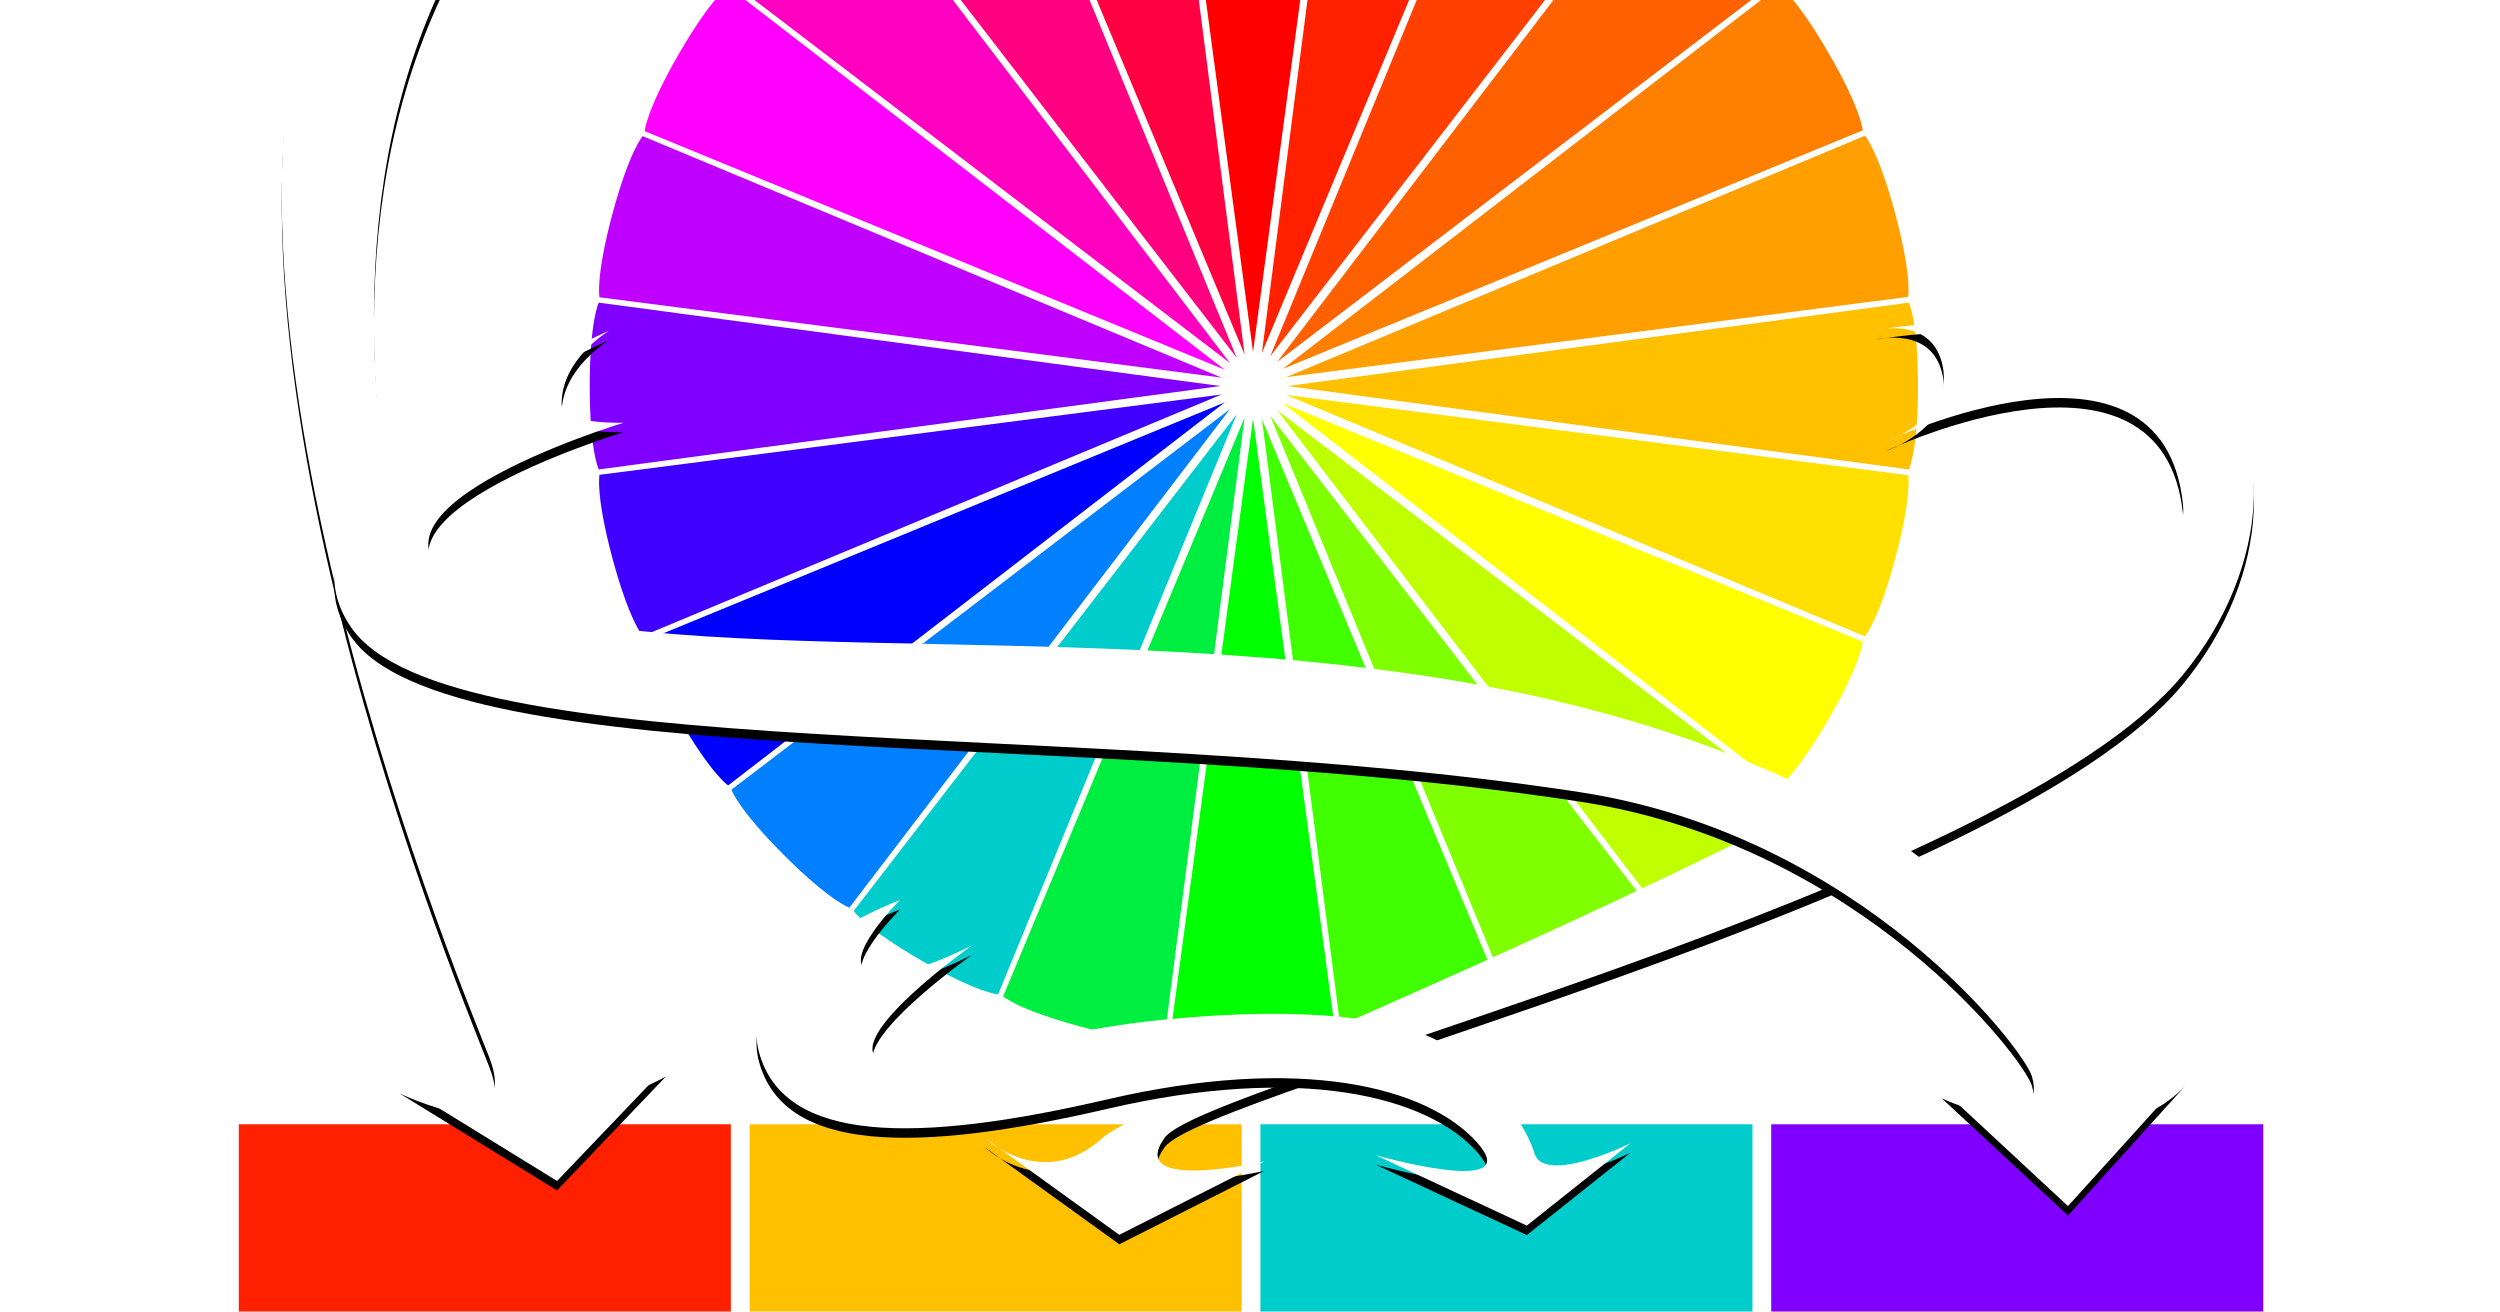 <?xml version="1.0" encoding="UTF-8" standalone="no"?>
<svg width="528px" height="277px" viewBox="0 0 528 277" version="1.1" xmlns="http://www.w3.org/2000/svg" xmlns:xlink="http://www.w3.org/1999/xlink" style="background: #1A1A1A;">
    <!-- Generator: Sketch 39.1 (31720) - http://www.bohemiancoding.com/sketch -->
    <title>fbook black</title>
    <desc>Created with Sketch.</desc>
    <defs>
        <path d="M221.249,27.191 C187.623,7.75 142.536,19.164 120.677,27.191 C98.818,35.217 72.417,58.227 48.262,105.118 C1.499,195.895 70.124,326.168 71.939,337.353 C73.755,348.537 93.652,337.353 93.652,337.353 L70.652,361.421 L37.338,340.899 C37.338,340.899 63.515,353.559 56.239,335.077 C48.963,316.596 -16.063,159.622 27.295,87.176 C45.515,56.731 61.65,27.987 115.582,7.75 C147.963,-4.4 192.077,-0.638 221.249,10.525 C230.916,14.224 251.694,26.438 258.594,40.461 C265.553,54.604 258.594,70.54 258.594,70.54 C258.594,70.54 261.194,58.45 249.585,58.912 C237.977,59.374 234.063,67.935 234.063,67.935 C234.063,67.935 254.876,46.631 221.249,27.191 Z" id="path-1"></path>
        <filter x="-50%" y="-50%" width="200%" height="200%" filterUnits="objectBoundingBox" id="filter-2">
            <feOffset dx="0" dy="2" in="SourceAlpha" result="shadowOffsetOuter1"></feOffset>
            <feGaussianBlur stdDeviation="2" in="shadowOffsetOuter1" result="shadowBlurOuter1"></feGaussianBlur>
            <feColorMatrix values="0 0 0 0 0   0 0 0 0 0   0 0 0 0 0  0 0 0 0.5 0" type="matrix" in="shadowBlurOuter1"></feColorMatrix>
        </filter>
        <path d="M363.334,189.525 C361.283,178.549 349.018,181.744 349.018,181.744 C349.018,181.744 393.436,173.739 418.645,191.664 C433.192,202.009 433.155,231.281 414.047,254.5 C376.451,300.184 207.229,340.646 198.947,352.322 C190.666,363.998 220.035,357.289 220.035,357.289 L189.398,372.795 L161.006,352.322 C161.006,352.322 173.148,363.832 185.865,352.322 C198.582,340.812 418.309,259.641 414.047,218.555 C409.785,177.469 351.355,205.229 351.355,205.229 C351.355,205.229 365.385,200.502 363.334,189.525 Z" id="path-3"></path>
        <filter x="-50%" y="-50%" width="200%" height="200%" filterUnits="objectBoundingBox" id="filter-4">
            <feOffset dx="0" dy="2" in="SourceAlpha" result="shadowOffsetOuter1"></feOffset>
            <feGaussianBlur stdDeviation="2" in="shadowOffsetOuter1" result="shadowBlurOuter1"></feGaussianBlur>
            <feColorMatrix values="0 0 0 0 0   0 0 0 0 0   0 0 0 0 0  0 0 0 0.5 0" type="matrix" in="shadowBlurOuter1"></feColorMatrix>
        </filter>
        <path d="M71.615,197.341 C71.641,201.73 84.692,201.285 84.692,201.285 C84.692,201.285 18.428,221.339 53.898,237.489 C94.524,255.987 200.888,239.321 286.746,261.283 C372.603,283.245 387.595,324.995 394.562,339.324 C401.529,353.652 414.535,339.324 414.535,339.324 L389.762,366.725 L363.121,341.985 C363.121,341.985 385.885,352.401 382.142,339.324 C380.548,333.752 346.131,288.479 286.746,279.316 C182.526,263.236 47.428,274.268 27.085,244.401 C6.741,214.533 81.711,181.811 81.711,181.811 C81.711,181.811 71.558,187.774 71.615,197.341 Z" id="path-5"></path>
        <filter x="-50%" y="-50%" width="200%" height="200%" filterUnits="objectBoundingBox" id="filter-6">
            <feOffset dx="0" dy="2" in="SourceAlpha" result="shadowOffsetOuter1"></feOffset>
            <feGaussianBlur stdDeviation="2" in="shadowOffsetOuter1" result="shadowBlurOuter1"></feGaussianBlur>
            <feColorMatrix values="0 0 0 0 0   0 0 0 0 0   0 0 0 0 0  0 0 0 0.5 0" type="matrix" in="shadowBlurOuter1"></feColorMatrix>
        </filter>
        <path d="M113.307,334.238 C108.078,314.99 143.084,302.092 143.084,302.092 C143.084,302.092 130.159,314.918 136.622,317.309 C143.084,319.701 158.288,311.661 158.288,311.661 C158.288,311.661 130.163,331.586 138.968,336.073 C147.774,340.56 167.139,330.549 198.397,327.387 C229.654,324.225 249.186,327.387 257.318,332.185 C265.451,336.983 275.048,348.455 277.032,355.464 C279.015,362.474 297.304,353.486 297.304,353.486 L275.464,370.848 L243.574,355.99 C243.574,355.99 275.464,365.049 264.935,353.27 C254.405,341.491 227.625,334.729 186.953,344.17 C146.281,353.612 118.536,353.486 113.307,334.238 Z" id="path-7"></path>
        <filter x="-50%" y="-50%" width="200%" height="200%" filterUnits="objectBoundingBox" id="filter-8">
            <feOffset dx="0" dy="2" in="SourceAlpha" result="shadowOffsetOuter1"></feOffset>
            <feGaussianBlur stdDeviation="2" in="shadowOffsetOuter1" result="shadowBlurOuter1"></feGaussianBlur>
            <feColorMatrix values="0 0 0 0 0   0 0 0 0 0   0 0 0 0 0  0 0 0 0.5 0" type="matrix" in="shadowBlurOuter1"></feColorMatrix>
        </filter>
    </defs>
    <g id="thumb" stroke="none" stroke-width="1" fill="none" fill-rule="evenodd">
        <g id="fbook-black">
            <g id="Group" transform="translate(47, -112)">
                <g id="printwheel" transform="translate(76, 52)">
                    <g id="straight-wings" transform="translate(124.026, 1.099)">
                        <path d="M17.616,147.323 L7.81597009e-15,278.617 C7.81597009e-15,278.617 3.829,280.531 17.616,280.531 C31.402,280.531 35.231,278.617 35.231,278.617 L17.616,147.323 L17.616,147.323 Z" id="Triangle-2-Copy-2" fill="#00FF00"></path>
                        <path d="M17.616,4.91868476e-06 L35.231,131.294 C35.231,131.294 31.402,133.207 17.616,133.207 C3.829,133.207 0,131.294 0,131.294 L17.616,4.91868476e-06 Z" id="Triangle-2" fill="#FF0000" transform="translate(17.616, 66.604) scale(1, -1) translate(-17.616, -66.604) "></path>
                    </g>
                    <g id="165" transform="translate(141.064, 141.461) rotate(-195) translate(-141.064, -141.461) translate(122.91, 0.806)">
                        <path d="M17.616,147.323 L-3.55626639e-13,278.617 C-3.55626639e-13,278.617 3.829,280.531 17.616,280.531 C31.402,280.531 35.231,278.617 35.231,278.617 L17.616,147.323 L17.616,147.323 Z" id="Triangle-2-Copy-2" fill="#FF0040"></path>
                        <path d="M17.616,4.91868365e-06 L35.231,131.294 C35.231,131.294 31.402,133.207 17.616,133.207 C3.829,133.207 1.53614499e-12,131.294 1.53614499e-12,131.294 L17.616,4.91868365e-06 Z" id="Triangle-2" fill="#40FF00" transform="translate(17.616, 66.604) scale(1, -1) translate(-17.616, -66.604) "></path>
                    </g>
                    <g id="150" transform="translate(141.065, 141.613) rotate(-210) translate(-141.065, -141.613) translate(122.911, 0.958)">
                        <path d="M17.616,147.323 L4.4941828e-13,278.617 C4.4941828e-13,278.617 3.829,280.531 17.616,280.531 C31.402,280.531 35.231,278.617 35.231,278.617 L17.616,147.323 L17.616,147.323 Z" id="Triangle-2-Copy-2" fill="#FF0080"></path>
                        <path d="M17.616,4.9186847e-06 L35.231,131.294 C35.231,131.294 31.402,133.207 17.616,133.207 C3.829,133.207 2.30571118e-13,131.294 2.30571118e-13,131.294 L17.616,4.9186847e-06 Z" id="Triangle-2" fill="#80FF00" transform="translate(17.616, 66.604) scale(1, -1) translate(-17.616, -66.604) "></path>
                    </g>
                    <g id="135" transform="translate(141.105, 141.76) rotate(-225) translate(-141.105, -141.76) translate(122.951, 1.104)">
                        <path d="M17.616,147.323 L-7.89412979e-13,278.617 C-7.89412979e-13,278.617 3.829,280.531 17.616,280.531 C31.402,280.531 35.231,278.617 35.231,278.617 L17.616,147.323 L17.616,147.323 Z" id="Triangle-2-Copy-2" fill="#FF00C0"></path>
                        <path d="M17.616,4.91868434e-06 L35.231,131.294 C35.231,131.294 31.402,133.207 17.616,133.207 C3.829,133.207 -8.75615147e-13,131.294 -8.75615147e-13,131.294 L17.616,4.91868434e-06 Z" id="Triangle-2" fill="#C0FF00" transform="translate(17.616, 66.604) scale(1, -1) translate(-17.616, -66.604) "></path>
                    </g>
                    <g id="120" transform="translate(141.182, 141.891) rotate(-240) translate(-141.182, -141.891) translate(123.028, 1.235)">
                        <path d="M17.616,147.323 L-2.61834998e-13,278.617 C-2.61834998e-13,278.617 3.829,280.531 17.616,280.531 C31.402,280.531 35.231,278.617 35.231,278.617 L17.616,147.323 L17.616,147.323 Z" id="Triangle-2-Copy-2" fill="#FF00FF"></path>
                        <path d="M17.616,4.91868412e-06 L35.231,131.294 C35.231,131.294 31.402,133.207 17.616,133.207 C3.829,133.207 9.37916411e-14,131.294 9.37916411e-14,131.294 L17.616,4.91868412e-06 Z" id="Triangle-2" fill="#FFFF00" transform="translate(17.616, 66.604) scale(1, -1) translate(-17.616, -66.604) "></path>
                    </g>
                    <g id="105" transform="translate(141.29, 141.997) rotate(-255) translate(-141.29, -141.997) translate(123.136, 1.342)">
                        <path d="M17.616,147.323 L-2.14939178e-13,278.617 C-2.14939178e-13,278.617 3.829,280.531 17.616,280.531 C31.402,280.531 35.231,278.617 35.231,278.617 L17.616,147.323 L17.616,147.323 Z" id="Triangle-2-Copy-2" fill="#C000FF"></path>
                        <path d="M17.616,4.91868467e-06 L35.231,131.294 C35.231,131.294 31.402,133.207 17.616,133.207 C3.829,133.207 -1.56319402e-13,131.294 -1.56319402e-13,131.294 L17.616,4.91868467e-06 Z" id="Triangle-2" fill="#FFE000" transform="translate(17.616, 66.604) scale(1, -1) translate(-17.616, -66.604) "></path>
                    </g>
                    <g id="90" transform="translate(141.422, 142.073) rotate(-270) translate(-141.422, -142.073) translate(123.267, 1.417)">
                        <path d="M17.616,147.323 L-1.25055521e-13,278.617 C-1.25055521e-13,278.617 3.829,280.531 17.616,280.531 C31.402,280.531 35.231,278.617 35.231,278.617 L17.616,147.323 L17.616,147.323 Z" id="Triangle-2-Copy-2" fill="#8000FF"></path>
                        <path d="M17.616,4.91868465e-06 L35.231,131.294 C35.231,131.294 31.402,133.207 17.616,133.207 C3.829,133.207 -7.42517159e-14,131.294 -7.42517159e-14,131.294 L17.616,4.91868465e-06 Z" id="Triangle-2" fill="#FFC000" transform="translate(17.616, 66.604) scale(1, -1) translate(-17.616, -66.604) "></path>
                    </g>
                    <g id="75" transform="translate(141.569, 142.111) rotate(-285) translate(-141.569, -142.111) translate(123.414, 1.456)">
                        <path d="M17.616,147.323 L-7.89412979e-13,278.617 C-7.89412979e-13,278.617 3.829,280.531 17.616,280.531 C31.402,280.531 35.231,278.617 35.231,278.617 L17.616,147.323 L17.616,147.323 Z" id="Triangle-2-Copy-2" fill="#4000FF"></path>
                        <path d="M17.616,4.9186842e-06 L35.231,131.294 C35.231,131.294 31.402,133.207 17.616,133.207 C3.829,133.207 -3.19749163e-12,131.294 -3.19749163e-12,131.294 L17.616,4.9186842e-06 Z" id="Triangle-2" fill="#FFA000" transform="translate(17.616, 66.604) scale(1, -1) translate(-17.616, -66.604) "></path>
                    </g>
                    <g id="60" transform="translate(141.721, 142.11) rotate(-300) translate(-141.721, -142.11) translate(123.566, 1.455)">
                        <path d="M17.616,147.323 L3.04822834e-13,278.617 C3.04822834e-13,278.617 3.829,280.531 17.616,280.531 C31.402,280.531 35.231,278.617 35.231,278.617 L17.616,147.323 L17.616,147.323 Z" id="Triangle-2-Copy-2" fill="#0000FF"></path>
                        <path d="M17.616,4.91868429e-06 L35.231,131.294 C35.231,131.294 31.402,133.207 17.616,133.207 C3.829,133.207 -7.81597009e-14,131.294 -7.81597009e-14,131.294 L17.616,4.91868429e-06 Z" id="Triangle-2" fill="#FF8000" transform="translate(17.616, 66.604) scale(1, -1) translate(-17.616, -66.604) "></path>
                    </g>
                    <g id="45" transform="translate(141.867, 142.07) rotate(-315) translate(-141.867, -142.07) translate(123.713, 1.415)">
                        <path d="M17.616,147.323 L8.98836561e-14,278.617 C8.98836561e-14,278.617 3.829,280.531 17.616,280.531 C31.402,280.531 35.231,278.617 35.231,278.617 L17.616,147.323 L17.616,147.323 Z" id="Triangle-2-Copy-2" fill="#0080FF"></path>
                        <path d="M17.616,4.91868502e-06 L35.231,131.294 C35.231,131.294 31.402,133.207 17.616,133.207 C3.829,133.207 4.181544e-13,131.294 4.181544e-13,131.294 L17.616,4.91868502e-06 Z" id="Triangle-2" fill="#FF6000" transform="translate(17.616, 66.604) scale(1, -1) translate(-17.616, -66.604) "></path>
                    </g>
                    <g id="30" transform="translate(141.998, 141.994) rotate(-330) translate(-141.998, -141.994) translate(123.844, 1.338)">
                        <path d="M17.616,147.323 L-1.71951342e-13,278.617 C-1.71951342e-13,278.617 3.829,280.531 17.616,280.531 C31.402,280.531 35.231,278.617 35.231,278.617 L17.616,147.323 L17.616,147.323 Z" id="Triangle-2-Copy-2" fill="#00CCCC"></path>
                        <path d="M17.616,4.91868478e-06 L35.231,131.294 C35.231,131.294 31.402,133.207 17.616,133.207 C3.829,133.207 4.61142236e-13,131.294 4.61142236e-13,131.294 L17.616,4.91868478e-06 Z" id="Triangle-2" fill="#FF4000" transform="translate(17.616, 66.604) scale(1, -1) translate(-17.616, -66.604) "></path>
                    </g>
                    <g id="15" transform="translate(142.105, 141.886) rotate(-345) translate(-142.105, -141.886) translate(123.951, 1.231)">
                        <path d="M17.616,147.323 L1.56319402e-14,278.617 C1.56319402e-14,278.617 3.829,280.531 17.616,280.531 C31.402,280.531 35.231,278.617 35.231,278.617 L17.616,147.323 L17.616,147.323 Z" id="Triangle-2-Copy-2" fill="#00EE40"></path>
                        <path d="M17.616,4.91868478e-06 L35.231,131.294 C35.231,131.294 31.402,133.207 17.616,133.207 C3.829,133.207 1.48503432e-13,131.294 1.48503432e-13,131.294 L17.616,4.91868478e-06 Z" id="Triangle-2" fill="#FF2000" transform="translate(17.616, 66.604) scale(1, -1) translate(-17.616, -66.604) "></path>
                    </g>
                </g>
                <rect id="Rectangle-6" fill="#FFFFFF" x="0" y="346" width="434" height="45"></rect>
                <g id="Group-2" transform="translate(3, 349)">
                    <rect id="Rectangle-109-Copy-5" fill="#FF2000" x="0.437" y="0.441" width="103.922" height="39.559"></rect>
                    <rect id="Rectangle-109-Copy-6" fill="#FFC000" x="108.318" y="0.441" width="103.922" height="39.559"></rect>
                    <rect id="Rectangle-109-Copy-11" fill="#00CCCC" x="216.198" y="0.441" width="103.922" height="39.559"></rect>
                    <rect id="Rectangle-109-Copy-7" fill="#8000FF" x="324.078" y="0.441" width="103.922" height="39.559"></rect>
                </g>
                <g id="Path-2">
                    <use fill="black" fill-opacity="1" filter="url(#filter-2)" xlink:href="#path-1"></use>
                    <use fill="#FFFFFF" fill-rule="evenodd" xlink:href="#path-1"></use>
                </g>
                <g id="Path-3">
                    <use fill="black" fill-opacity="1" filter="url(#filter-4)" xlink:href="#path-3"></use>
                    <use fill="#FFFFFF" fill-rule="evenodd" xlink:href="#path-3"></use>
                </g>
                <g id="Path-4">
                    <use fill="black" fill-opacity="1" filter="url(#filter-6)" xlink:href="#path-5"></use>
                    <use fill="#FFFFFF" fill-rule="evenodd" xlink:href="#path-5"></use>
                </g>
                <g id="Path-5">
                    <use fill="black" fill-opacity="1" filter="url(#filter-8)" xlink:href="#path-7"></use>
                    <use fill="#FFFFFF" fill-rule="evenodd" xlink:href="#path-7"></use>
                </g>
            </g>
        </g>
    </g>
</svg>